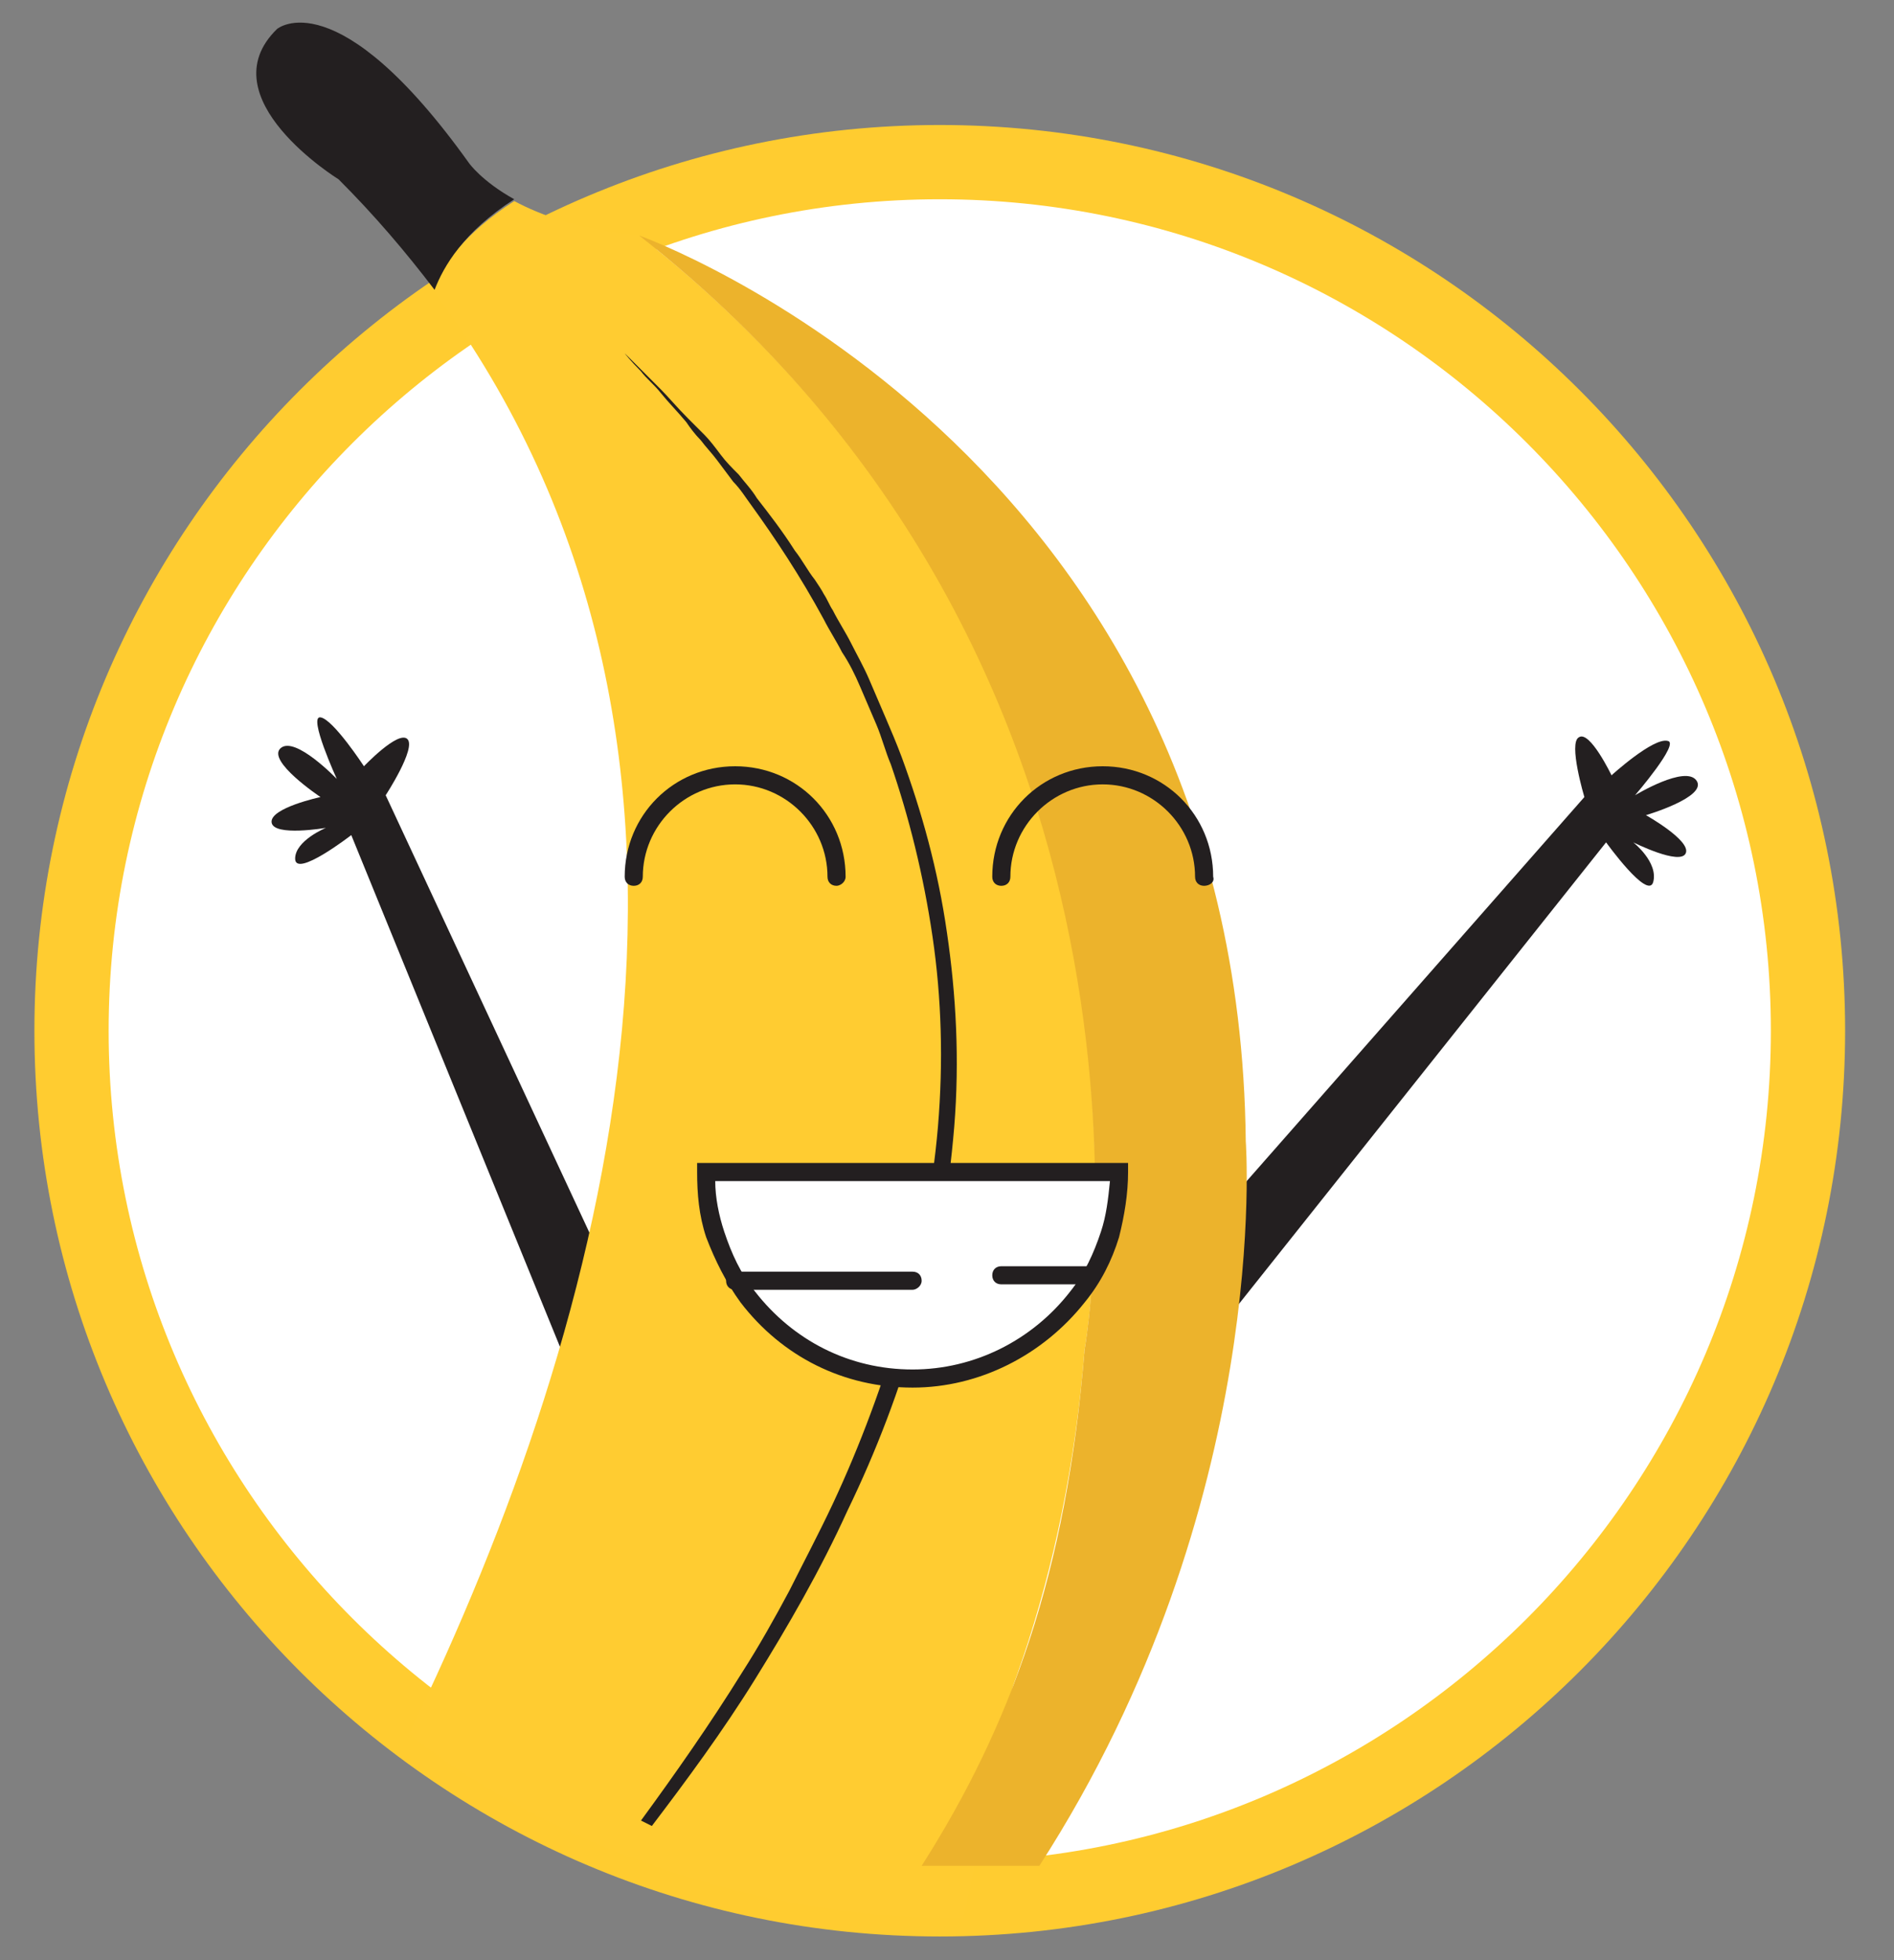 <?xml version="1.0" encoding="utf-8"?>
<!-- Generator: Adobe Illustrator 22.0.1, SVG Export Plug-In . SVG Version: 6.00 Build 0)  -->
<svg version="1.1" id="Layer_1" xmlns="http://www.w3.org/2000/svg" xmlns:xlink="http://www.w3.org/1999/xlink" x="0px" y="0px"
	 viewBox="0 0 104.6 108.2" style="enable-background:new 0 0 104.6 108.2;" xml:space="preserve">
<rect x="0" y="0" width="104.6" height="108.2" fill="#808080" stroke="none"/>
<style type="text/css">
	.st0{fill:#FFFFFF;}
	.st1{fill:#FFCC30;}
	.st2{fill-rule:evenodd;clip-rule:evenodd;fill:#231F20;}
	.st3{fill:#FFCC31;}
	.st4{fill:#231F20;}
	.st5{fill:#ECB32C;}
	.st6{fill:#78D0FF;}
	.st7{fill:#1C1D1A;}
	.st8{fill:#FF3529;}
	.st9{fill:#36C000;}
	.st10{fill:#FF5C29;}
	.st11{fill-rule:evenodd;clip-rule:evenodd;fill:#EA638D;}
	.st12{fill:#F8C80F;}
	.st13{fill:#010101;}
	.st14{clip-path:url(#SVGID_3_);}
	.st15{clip-path:url(#SVGID_4_);}
	.st16{fill:#FFB900;}
	.st17{fill:#B96D00;}
	.st18{fill:#FF7B00;}
	.st19{fill:#CBCBCB;}
	.st20{fill:#FF506F;}
	.st21{fill:#87F0FF;}
	.st22{fill:#020202;}
	.st23{clip-path:url(#SVGID_6_);}
	.st24{clip-path:url(#SVGID_8_);}
	.st25{clip-path:url(#SVGID_11_);}
	.st26{clip-path:url(#SVGID_12_);}
	.st27{clip-path:url(#SVGID_14_);}
	.st28{clip-path:url(#SVGID_16_);}
	.st29{clip-path:url(#SVGID_19_);}
	.st30{clip-path:url(#SVGID_20_);}
	.st31{clip-path:url(#SVGID_22_);}
	.st32{clip-path:url(#SVGID_24_);}
</style>
<g>
	<g>
		<g>
			<circle class="st0" cx="51.9" cy="56.9" r="48"/>
			<path class="st1" d="M51.9,106.9c-27.6,0-50-22.4-50-50s22.4-50,50-50c27.6,0,50,22.4,50,50S79.5,106.9,51.9,106.9z M51.9,11
				C26.6,11,6,31.6,6,56.9s20.6,45.9,45.9,45.9c25.3,0,45.9-20.6,45.9-45.9S77.2,11,51.9,11z"/>
		</g>
		<g>
			<g>
				<path class="st2" d="M61.2,73.9L87.5,44c0,0-0.9-3-0.3-3.3c0.6-0.4,1.8,2.1,1.8,2.1s2.3-2.1,3.1-1.9c0.7,0.1-1.8,3-1.8,3
					s2.8-1.7,3.4-0.8c0.6,0.9-2.8,1.9-2.8,1.9s2.5,1.4,2.2,2.1c-0.3,0.7-2.9-0.6-2.9-0.6s1.4,1.1,1.1,2.2c-0.3,1-2.6-2.2-2.6-2.2
					L66.1,74.9L61.2,73.9z"/>
			</g>
		</g>
		<g>
			<g>
				<path class="st2" d="M35,73.3L21.3,43.9c0,0,1.7-2.6,1.2-3.1c-0.5-0.5-2.4,1.5-2.4,1.5s-1.7-2.6-2.4-2.7
					c-0.7-0.1,0.9,3.4,0.9,3.4s-2.3-2.4-3.1-1.7c-0.8,0.7,2.2,2.7,2.2,2.7s-2.8,0.6-2.7,1.4c0.1,0.8,3,0.3,3,0.3s-1.7,0.7-1.7,1.7
					c0,1.1,3.1-1.3,3.1-1.3l12.2,29.9C32.8,75.1,33.9,74.2,35,73.3"/>
			</g>
		</g>
		<g>
			<g>
				<path class="st3" d="M50.1,104.9c5-7.8,8.8-17.8,9.8-30.4"/>
			</g>
			<g>
				<path class="st3" d="M59.9,74.5c0,0,6.7-37-24.6-61.5c-3.2-0.3-5.4-1.1-6.9-1.9c-2.8,1.8-4,3.6-4.5,4.9
					c18.7,25.1,9.6,57.2-1.3,79.7c0,0,11.7,10.2,30.6,10.2"/>
			</g>
		</g>
		<g>
			<g>
				<path class="st4" d="M35.4,100.5C35.5,100.5,35.5,100.5,35.4,100.5c1.9-2.6,3.8-5.3,5.6-8.2c0.9-1.4,1.8-3,2.6-4.5
					c0.8-1.6,1.6-3.1,2.4-4.8c1.5-3.2,2.8-6.7,3.8-10.2c1-3.5,1.7-7.1,2-10.6c0.3-3.6,0.2-7.1-0.3-10.5c-0.5-3.4-1.3-6.6-2.3-9.5
					c-0.3-0.7-0.5-1.5-0.8-2.2c-0.3-0.7-0.6-1.4-0.9-2.1c-0.3-0.7-0.6-1.3-1-1.9c-0.3-0.6-0.7-1.2-1-1.8c-1.3-2.4-2.7-4.5-4-6.3
					c-0.3-0.4-0.6-0.9-1-1.3c-0.3-0.4-0.6-0.8-0.9-1.2c-0.3-0.4-0.6-0.7-0.9-1.1c-0.3-0.3-0.6-0.7-0.8-1c-0.5-0.6-1-1.1-1.4-1.6
					c-0.4-0.5-0.8-0.8-1.1-1.2c-0.6-0.6-0.9-1-0.9-1s0.3,0.3,0.9,0.9c0.3,0.3,0.7,0.7,1.1,1.1c0.4,0.4,0.9,1,1.5,1.6
					c0.3,0.3,0.6,0.6,0.9,0.9c0.3,0.3,0.6,0.7,0.9,1.1c0.3,0.4,0.6,0.7,1,1.1c0.3,0.4,0.7,0.8,1,1.3c0.7,0.9,1.4,1.8,2.1,2.9
					c0.4,0.5,0.7,1.1,1.1,1.6c0.2,0.3,0.4,0.6,0.5,0.8c0.2,0.3,0.3,0.6,0.5,0.9c0.3,0.6,0.7,1.2,1,1.8c0.3,0.6,0.7,1.3,1,2
					c0.3,0.7,0.6,1.4,0.9,2.1c0.3,0.7,0.6,1.4,0.9,2.2c1.1,3,2,6.2,2.5,9.7c0.5,3.4,0.7,7,0.4,10.7c-0.3,3.6-0.9,7.3-2,10.9
					c-1,3.6-2.3,7-3.9,10.3c-1.5,3.3-3.3,6.4-5.1,9.3c-1.8,2.9-3.8,5.6-5.7,8.1"/>
			</g>
		</g>
		<g>
			<g>
				<path class="st4" d="M28.4,11C26.6,10,25.9,9,25.9,9C18.6-1.2,15.3,1.6,15.3,1.6c-3.9,3.8,3.4,8.3,3.4,8.3c2,2,3.7,4,5.3,6.1
					C24.5,14.7,25.6,12.8,28.4,11"/>
			</g>
		</g>
		<g>
			<g>
				<path class="st5" d="M59.9,74.5c-1,12.4-4.1,20.8-9,28.5h6.5c12.9-20,11.4-40,11.4-40c-0.4-38.2-33.5-50-33.5-50
					C66.5,37.5,59.9,74.5,59.9,74.5z"/>
			</g>
		</g>
	</g>
	<g>
		<g>
			<path class="st4" d="M46.2,48.9c-0.3,0-0.5-0.2-0.5-0.5c0-2.8-2.3-5.1-5.1-5.1c-2.8,0-5.1,2.3-5.1,5.1c0,0.3-0.2,0.5-0.5,0.5
				c-0.3,0-0.5-0.2-0.5-0.5c0-3.4,2.7-6.1,6.1-6.1c3.4,0,6.1,2.7,6.1,6.1C46.7,48.7,46.4,48.9,46.2,48.9"/>
		</g>
	</g>
	<g>
		<g>
			<path class="st4" d="M66.5,48.9c-0.3,0-0.5-0.2-0.5-0.5c0-2.8-2.3-5.1-5.1-5.1c-2.8,0-5.1,2.3-5.1,5.1c0,0.3-0.2,0.5-0.5,0.5
				c-0.3,0-0.5-0.2-0.5-0.5c0-3.4,2.7-6.1,6.1-6.1c3.4,0,6.1,2.7,6.1,6.1C67.1,48.7,66.8,48.9,66.5,48.9"/>
		</g>
	</g>
	<g>
		<g>
			<path class="st0" d="M61.7,65c0,1.2-0.2,2.3-0.5,3.4c-0.4,1.3-1,2.4-1.8,3.4c-2.1,2.7-5.4,4.5-9.1,4.5c-3.7,0-7-1.8-9.1-4.5
				c-0.8-1-1.4-2.2-1.8-3.4C39.2,67.4,39,66.2,39,65H61.7z"/>
		</g>
	</g>
	<g>
		<g>
			<path class="st4" d="M50.4,76.6c-3.8,0-7.2-1.7-9.5-4.7c-0.8-1.1-1.4-2.3-1.9-3.6c-0.4-1.2-0.5-2.4-0.5-3.6v-0.5h23.8v0.5
				c0,1.2-0.2,2.4-0.5,3.6c-0.4,1.3-1,2.5-1.9,3.6C57.6,74.8,54.1,76.6,50.4,76.6 M39.5,65.2c0,0.9,0.2,1.9,0.5,2.8
				c0.4,1.2,0.9,2.3,1.7,3.3c2.1,2.7,5.2,4.3,8.7,4.3c3.4,0,6.6-1.6,8.7-4.3c0.8-1,1.3-2.1,1.7-3.3c0.3-0.9,0.4-1.8,0.5-2.8H39.5z"
				/>
		</g>
	</g>
	<g>
		<g>
			<path class="st4" d="M50.4,71.2h-9.8c-0.3,0-0.5-0.2-0.5-0.5c0-0.3,0.2-0.5,0.5-0.5h9.8c0.3,0,0.5,0.2,0.5,0.5
				C50.9,71,50.6,71.2,50.4,71.2"/>
		</g>
	</g>
	<g>
		<g>
			<path class="st4" d="M60.1,70.9h-4.8c-0.3,0-0.5-0.2-0.5-0.5c0-0.3,0.2-0.5,0.5-0.5h4.8c0.3,0,0.5,0.2,0.5,0.5
				C60.6,70.6,60.4,70.9,60.1,70.9"/>
		</g>
	</g>
</g>
</svg>
